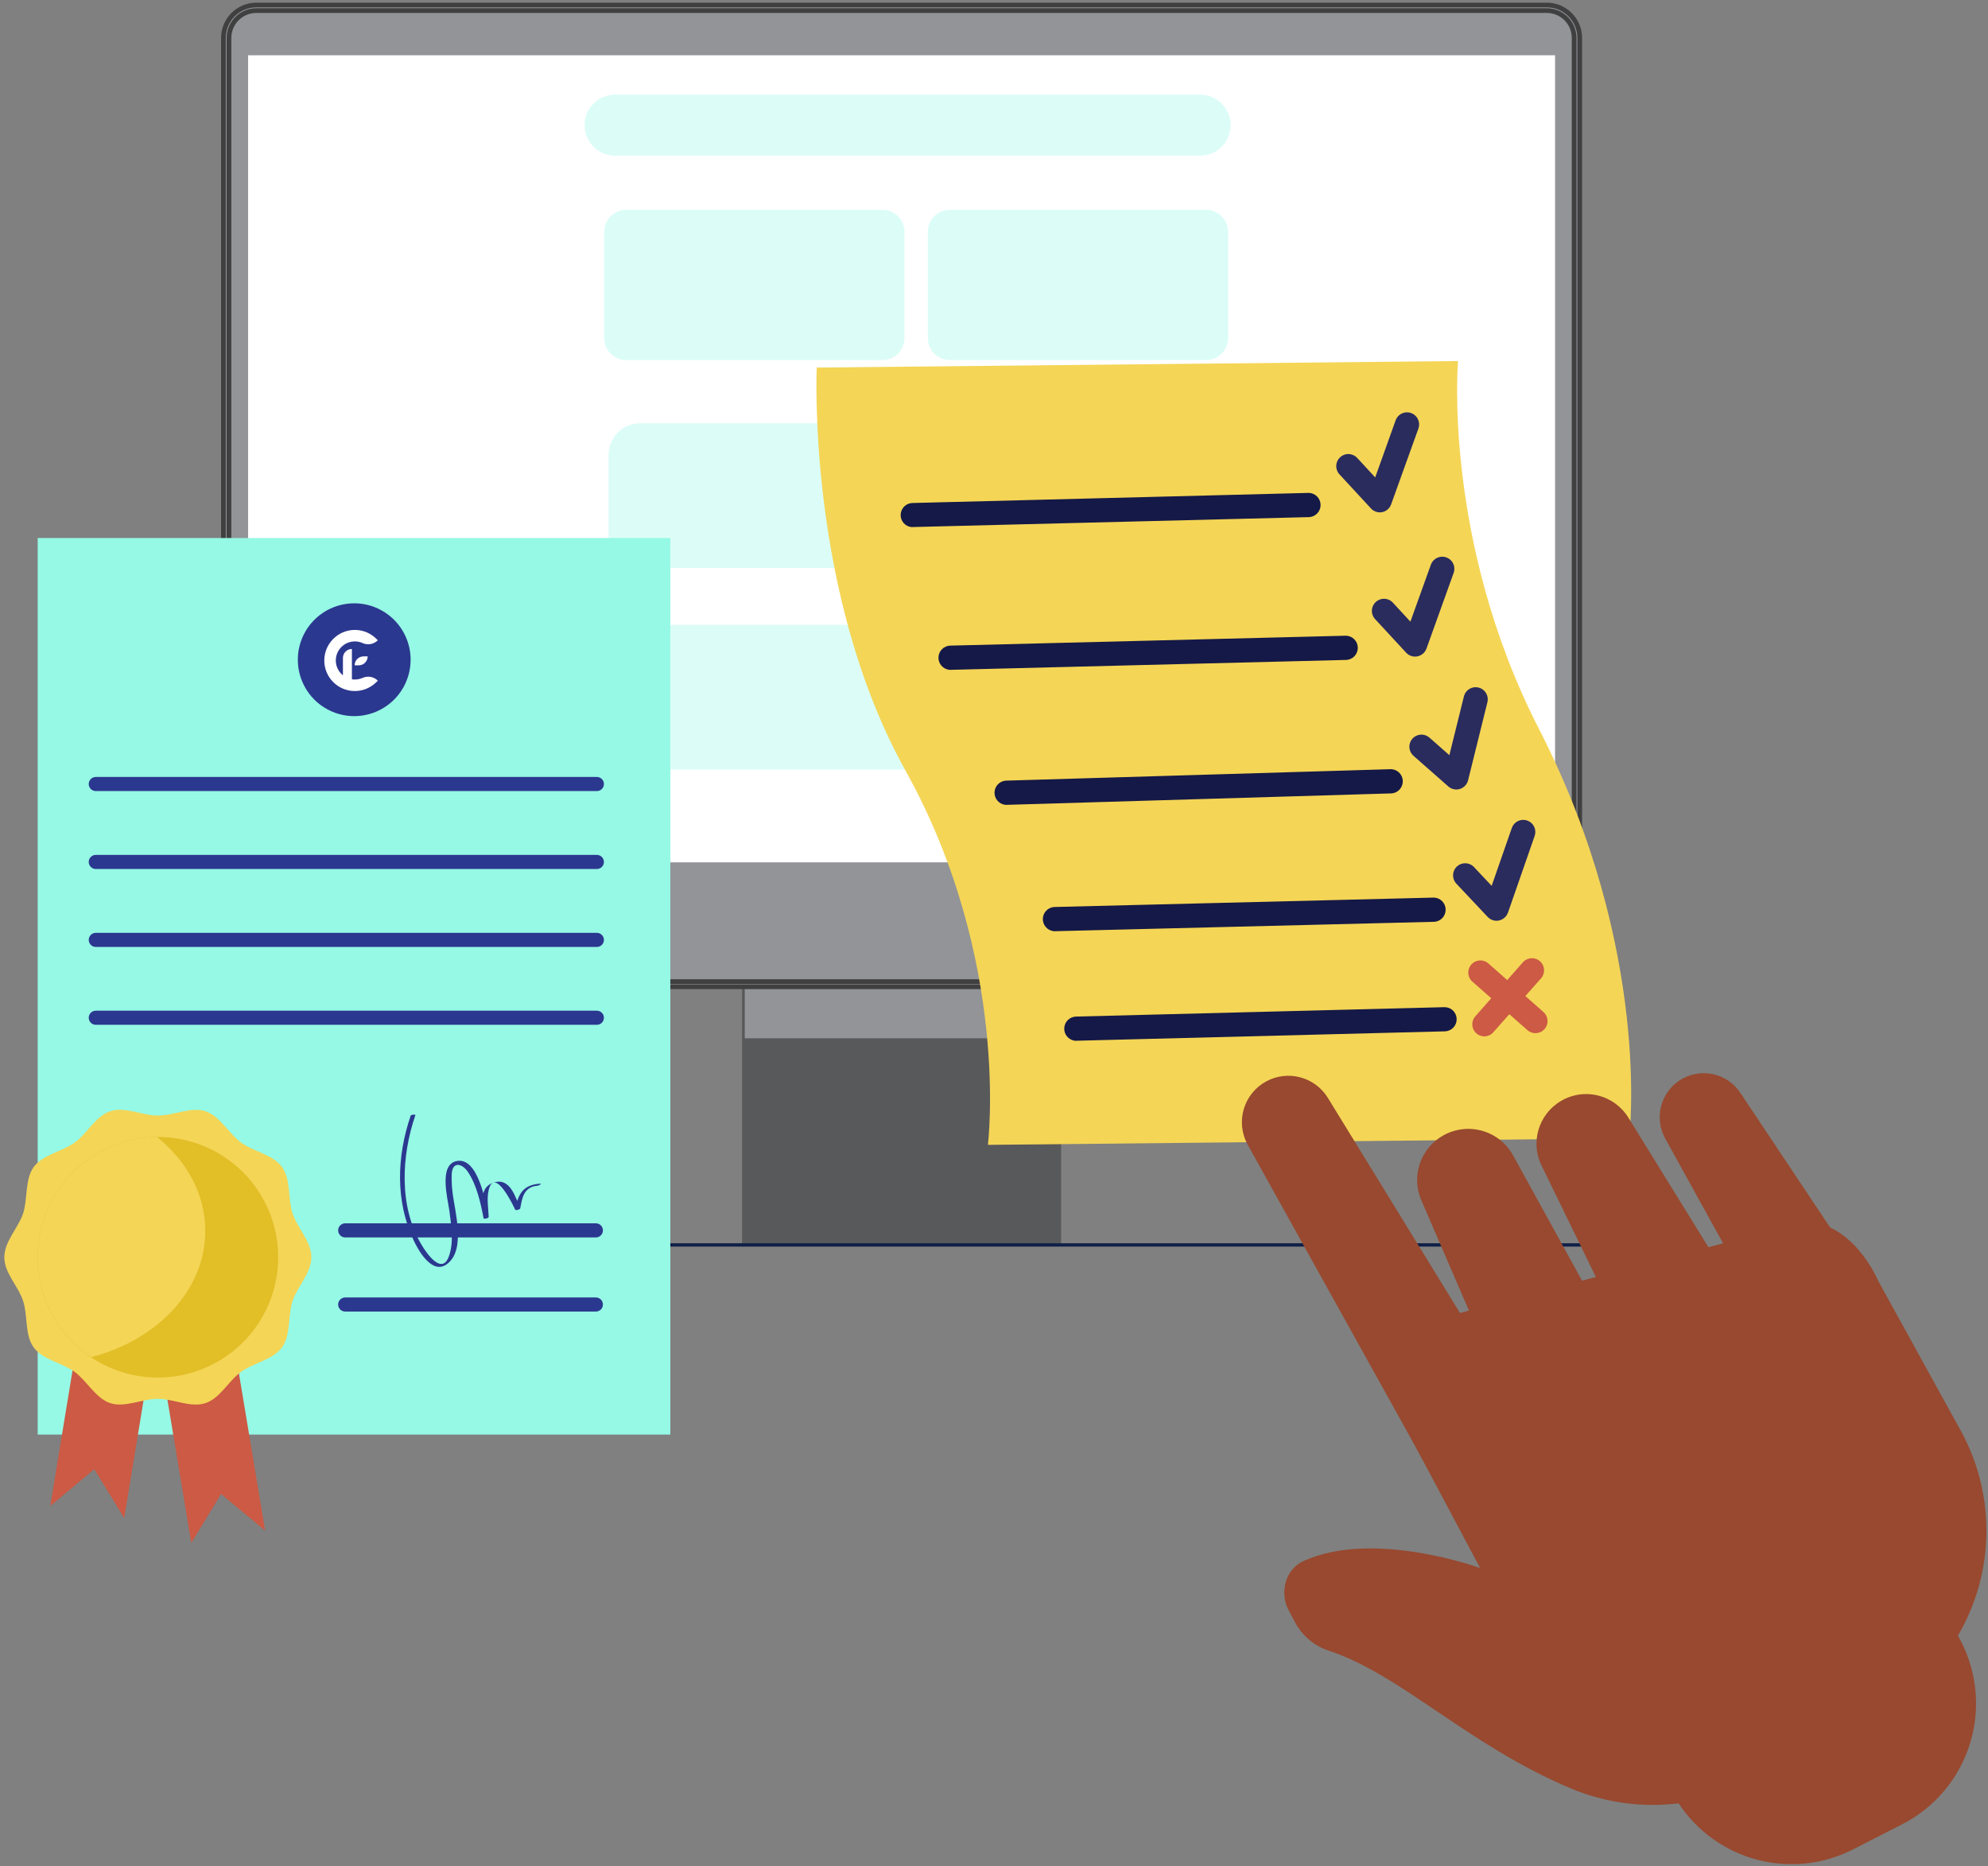 <svg width="423" height="397" viewBox="0 0 423 397" fill="none" xmlns="http://www.w3.org/2000/svg">
    <rect x="0" y="0" width="423" height="397" fill="#808080" stroke="none"/>
    <g clip-path="url(#clip0_2739_44079)">
    <path d="M225.2 188.83H158.47V264H225.2V188.83Z" fill="#58595B"/>
    <path d="M225.77 264.58H157.89V188.26H225.77V264.58ZM159 263.43H224.58V189.43H159V263.43Z" fill="#58595B"/>
    <path d="M225.2 188.83H158.47V220.87H225.2V188.83Z" fill="#929497"/>
    <path d="M329.63 1.68H54.03C50.777 1.68 48.14 4.317 48.14 7.57V203.45C48.14 206.703 50.777 209.34 54.03 209.34H329.63C332.883 209.34 335.52 206.703 335.52 203.45V7.57C335.52 4.317 332.883 1.68 329.63 1.68Z" fill="#929497" stroke="#404041" stroke-miterlimit="10"/>
    <path d="M329.13 209.91H54.54C52.684 209.91 50.903 209.173 49.59 207.86C48.278 206.547 47.54 204.767 47.54 202.91V8.07C47.54 6.214 48.278 4.433 49.59 3.121C50.903 1.808 52.684 1.07 54.54 1.07H329.13C330.987 1.07 332.767 1.808 334.08 3.121C335.393 4.433 336.13 6.214 336.13 8.07V203C336.106 204.841 335.358 206.599 334.048 207.892C332.738 209.185 330.971 209.91 329.13 209.91ZM54.54 2.25C52.997 2.253 51.519 2.867 50.428 3.958C49.337 5.049 48.723 6.528 48.72 8.07V203C48.723 204.542 49.337 206.02 50.428 207.109C51.519 208.198 52.998 208.81 54.54 208.81H329.13C330.67 208.808 332.146 208.195 333.235 207.106C334.324 206.017 334.937 204.54 334.94 203V8.07C334.94 6.528 334.328 5.05 333.239 3.958C332.15 2.867 330.672 2.253 329.13 2.25H54.54Z" fill="#929497" stroke="#404041" stroke-miterlimit="10"/>
    <path d="M330.3 12.33H53.36V182.87H330.3V12.33Z" fill="white"/>
    <path d="M330.88 183.44H52.79V11.76H330.88V183.44ZM53.94 182.29H329.73V12.91H53.94V182.29Z" fill="white"/>
    <path d="M255.35 20.131H130.88C127.296 20.131 124.39 23.037 124.39 26.621V26.631C124.39 30.215 127.296 33.121 130.88 33.121H255.35C258.934 33.121 261.84 30.215 261.84 26.631V26.621C261.84 23.037 258.934 20.131 255.35 20.131Z" fill="#DCFDF7"/>
    <path d="M187.79 44.641H133.22C130.646 44.641 128.56 46.727 128.56 49.301V71.931C128.56 74.504 130.646 76.591 133.22 76.591H187.79C190.364 76.591 192.45 74.504 192.45 71.931V49.301C192.45 46.727 190.364 44.641 187.79 44.641Z" fill="#DCFDF7"/>
    <path d="M256.65 44.641H202.08C199.506 44.641 197.42 46.727 197.42 49.301V71.931C197.42 74.504 199.506 76.591 202.08 76.591H256.65C259.224 76.591 261.31 74.504 261.31 71.931V49.301C261.31 46.727 259.224 44.641 256.65 44.641Z" fill="#DCFDF7"/>
    <path d="M259.33 90.051H136.17C132.481 90.051 129.49 93.041 129.49 96.731V114.151C129.49 117.84 132.481 120.831 136.17 120.831H259.33C263.019 120.831 266.01 117.84 266.01 114.151V96.731C266.01 93.041 263.019 90.051 259.33 90.051Z" fill="#DCFDF7"/>
    <path d="M259.6 132.91H136.44C132.751 132.91 129.76 135.901 129.76 139.59V157.01C129.76 160.699 132.751 163.69 136.44 163.69H259.6C263.289 163.69 266.28 160.699 266.28 157.01V139.59C266.28 135.901 263.289 132.91 259.6 132.91Z" fill="#DCFDF7"/>
    <path d="M346.29 264.471H50.72V265.181H346.29V264.471Z" fill="#102048"/>
    <path d="M210.2 243.541L346.65 242.151C346.65 242.151 351.65 202.151 327.46 155.071C306.94 115.071 310.23 76.801 310.23 76.801L173.78 78.191C173.78 78.191 171.57 126.001 192.66 163.901C215.11 204.271 210.2 243.541 210.2 243.541Z" fill="#F4D556"/>
    <path d="M326.4 219.76C326.946 219.827 327.5 219.717 327.979 219.446C328.458 219.175 328.837 218.758 329.061 218.255C329.285 217.752 329.342 217.191 329.223 216.654C329.104 216.116 328.815 215.631 328.4 215.27L316.82 205.06C316.571 204.812 316.273 204.617 315.946 204.487C315.619 204.358 315.268 204.297 314.917 204.308C314.565 204.319 314.219 204.402 313.9 204.552C313.582 204.701 313.297 204.915 313.064 205.178C312.831 205.442 312.655 205.751 312.545 206.086C312.436 206.42 312.396 206.774 312.429 207.124C312.461 207.475 312.565 207.815 312.734 208.124C312.902 208.432 313.133 208.704 313.41 208.92L325 219.14C325.395 219.48 325.883 219.696 326.4 219.76Z" fill="#CC5A44"/>
    <path d="M315.5 220.44C315.914 220.492 316.335 220.442 316.726 220.293C317.116 220.145 317.464 219.904 317.74 219.59L328 208C328.405 207.481 328.597 206.827 328.535 206.171C328.474 205.516 328.164 204.908 327.67 204.474C327.175 204.039 326.533 203.81 325.875 203.834C325.217 203.857 324.592 204.131 324.13 204.6L313.92 216.19C313.607 216.54 313.396 216.97 313.311 217.431C313.226 217.893 313.269 218.369 313.436 218.808C313.604 219.247 313.888 219.631 314.259 219.919C314.63 220.207 315.073 220.387 315.54 220.44H315.5Z" fill="#CC5A44"/>
    <path d="M319.7 195.52C319.472 195.659 319.222 195.757 318.96 195.81C318.528 195.902 318.079 195.881 317.657 195.75C317.235 195.619 316.854 195.381 316.55 195.06L309.77 187.86C309.35 187.355 309.139 186.709 309.179 186.054C309.22 185.398 309.508 184.783 309.986 184.333C310.464 183.883 311.096 183.632 311.753 183.631C312.409 183.631 313.041 183.881 313.52 184.33L317.39 188.44L321.68 176.13C321.791 175.811 321.964 175.517 322.188 175.264C322.413 175.012 322.685 174.806 322.989 174.659C323.293 174.512 323.623 174.426 323.961 174.407C324.298 174.387 324.636 174.434 324.955 174.545C325.274 174.656 325.568 174.829 325.821 175.053C326.073 175.278 326.279 175.55 326.426 175.854C326.573 176.158 326.659 176.489 326.678 176.826C326.698 177.163 326.651 177.501 326.54 177.82L320.86 194.14C320.651 194.724 320.239 195.214 319.7 195.52Z" fill="#2A2C5E"/>
    <path d="M311.35 167.48C311.131 167.63 310.892 167.748 310.64 167.83C310.218 167.962 309.768 167.983 309.335 167.891C308.902 167.798 308.501 167.594 308.17 167.3L300.75 160.77C300.497 160.546 300.29 160.275 300.141 159.972C299.992 159.669 299.905 159.339 299.883 159.002C299.862 158.665 299.907 158.327 300.016 158.008C300.126 157.688 300.297 157.393 300.52 157.14C300.743 156.886 301.014 156.679 301.317 156.53C301.621 156.382 301.95 156.294 302.287 156.273C302.624 156.251 302.962 156.297 303.282 156.406C303.602 156.515 303.897 156.686 304.15 156.91L308.39 160.64L311.52 148C311.715 147.371 312.143 146.84 312.717 146.516C313.29 146.193 313.966 146.101 314.605 146.259C315.245 146.418 315.799 146.815 316.155 147.369C316.511 147.923 316.641 148.592 316.52 149.24L312.37 166C312.218 166.599 311.856 167.125 311.35 167.48Z" fill="#2A2C5E"/>
    <path d="M302.35 139.341C302.117 139.475 301.864 139.57 301.6 139.621C301.168 139.709 300.72 139.685 300.299 139.55C299.879 139.415 299.5 139.174 299.2 138.851L292.49 131.591C292.071 131.082 291.862 130.433 291.906 129.776C291.95 129.119 292.244 128.503 292.727 128.056C293.211 127.608 293.847 127.363 294.506 127.369C295.164 127.376 295.796 127.634 296.27 128.091L300.1 132.241L304.5 120.001C304.756 119.392 305.235 118.904 305.84 118.638C306.445 118.372 307.128 118.348 307.75 118.571C308.372 118.795 308.884 119.247 309.182 119.837C309.479 120.427 309.54 121.108 309.35 121.741L303.51 138.001C303.294 138.571 302.883 139.046 302.35 139.341Z" fill="#2A2C5E"/>
    <path d="M294.86 108.66C294.63 108.792 294.38 108.887 294.12 108.94C293.685 109.029 293.235 109.004 292.812 108.867C292.39 108.731 292.01 108.487 291.71 108.16L285 100.9C284.537 100.398 284.292 99.734 284.32 99.052C284.347 98.371 284.644 97.728 285.145 97.265C285.646 96.802 286.311 96.557 286.993 96.584C287.674 96.612 288.317 96.908 288.78 97.41L292.61 101.56L297 89.29C297.256 88.681 297.735 88.193 298.34 87.927C298.945 87.661 299.628 87.638 300.25 87.861C300.872 88.084 301.384 88.537 301.682 89.126C301.979 89.716 302.04 90.397 301.85 91.03L296 107.29C295.797 107.869 295.392 108.355 294.86 108.66Z" fill="#2A2C5E"/>
    <path d="M194 112.11C194.123 112.12 194.247 112.12 194.37 112.11L278.62 110C279.276 109.946 279.887 109.644 280.328 109.155C280.769 108.666 281.006 108.026 280.99 107.368C280.975 106.71 280.709 106.082 280.246 105.614C279.783 105.146 279.158 104.872 278.5 104.85L194.22 107C193.557 106.996 192.918 107.249 192.437 107.706C191.956 108.162 191.67 108.787 191.639 109.449C191.608 110.112 191.834 110.761 192.271 111.26C192.707 111.76 193.319 112.071 193.98 112.13L194 112.11Z" fill="#151947"/>
    <path d="M201.89 142.49C202.016 142.501 202.144 142.501 202.27 142.49L286.54 140.38C287.197 140.326 287.808 140.023 288.248 139.533C288.688 139.043 288.924 138.403 288.907 137.744C288.891 137.085 288.623 136.458 288.158 135.991C287.694 135.523 287.069 135.251 286.41 135.23L202.14 137.34C201.499 137.371 200.893 137.639 200.439 138.092C199.986 138.545 199.717 139.151 199.686 139.792C199.655 140.433 199.863 141.062 200.271 141.557C200.678 142.052 201.255 142.378 201.89 142.47V142.49Z" fill="#151947"/>
    <path d="M213.82 171.21H214.21L295.83 168.78C296.181 168.789 296.529 168.727 296.855 168.597C297.181 168.466 297.476 168.271 297.724 168.023C297.972 167.774 298.166 167.478 298.295 167.152C298.425 166.826 298.486 166.477 298.476 166.126C298.466 165.775 298.384 165.431 298.236 165.112C298.088 164.794 297.877 164.51 297.615 164.276C297.353 164.043 297.047 163.865 296.714 163.754C296.381 163.643 296.03 163.601 295.68 163.63L214.05 166.06C213.41 166.094 212.806 166.365 212.355 166.82C211.905 167.275 211.639 167.881 211.61 168.521C211.582 169.161 211.792 169.788 212.2 170.282C212.609 170.775 213.186 171.099 213.82 171.19V171.21Z" fill="#151947"/>
    <path d="M224.1 198.089C224.226 198.1 224.354 198.1 224.48 198.089L305.23 196.089C305.886 196.036 306.497 195.734 306.938 195.245C307.379 194.755 307.616 194.116 307.6 193.458C307.585 192.8 307.319 192.172 306.856 191.704C306.393 191.236 305.768 190.962 305.11 190.939L224.35 192.939C223.709 192.97 223.103 193.238 222.649 193.691C222.196 194.144 221.927 194.75 221.896 195.391C221.865 196.031 222.073 196.661 222.481 197.156C222.888 197.651 223.465 197.977 224.1 198.069V198.089Z" fill="#151947"/>
    <path d="M228.65 221.391C228.776 221.401 228.904 221.401 229.03 221.391L307.44 219.391C307.778 219.382 308.11 219.307 308.419 219.17C308.727 219.033 309.006 218.837 309.238 218.592C309.471 218.347 309.653 218.059 309.774 217.744C309.896 217.429 309.954 217.093 309.945 216.756C309.936 216.418 309.862 216.086 309.724 215.777C309.587 215.469 309.391 215.19 309.146 214.958C308.902 214.725 308.614 214.543 308.298 214.422C307.983 214.3 307.647 214.242 307.31 214.251L228.9 216.251C228.259 216.281 227.653 216.549 227.199 217.003C226.746 217.456 226.477 218.062 226.446 218.702C226.415 219.343 226.623 219.972 227.031 220.467C227.438 220.962 228.015 221.288 228.65 221.381V221.391Z" fill="#151947"/>
    <path d="M142.63 114.449H8.02V305.169H142.63V114.449Z" fill="#95F9E5"/>
    <path d="M26.43 322.93L20.06 312.54L10.7 320.35L20.33 261.73L36.05 264.32L26.43 322.93Z" fill="#CC5A44"/>
    <path d="M30.94 269.62L40.7 328.21L47.04 317.81L56.41 325.6L46.65 267L30.94 269.62Z" fill="#CC5A44"/>
    <path d="M66.25 267.44C66.25 270.83 63.25 273.7 62.25 276.75C61.25 279.8 61.92 283.99 60 286.63C58.08 289.27 54 289.88 51.3 291.82C48.6 293.76 46.84 297.47 43.68 298.49C40.52 299.51 36.97 297.57 33.59 297.57C30.21 297.57 26.59 299.49 23.49 298.49C20.39 297.49 18.49 293.74 15.87 291.82C13.25 289.9 9.11 289.29 7.17 286.63C5.23 283.97 5.95 279.92 4.92 276.75C3.89 273.58 0.92 270.83 0.92 267.44C0.92 264.05 3.92 261.18 4.92 258.12C5.92 255.06 5.26 250.88 7.17 248.25C9.08 245.62 13.17 244.99 15.87 243.06C18.57 241.13 20.33 237.41 23.49 236.38C26.65 235.35 30.2 237.3 33.59 237.3C36.98 237.3 40.59 235.39 43.68 236.38C46.77 237.37 48.68 241.14 51.3 243.06C53.92 244.98 58.06 245.59 60 248.25C61.94 250.91 61.22 254.96 62.25 258.12C63.28 261.28 66.25 264.05 66.25 267.44Z" fill="#F4D556"/>
    <path d="M59.19 267.439C59.192 272.501 57.693 277.45 54.882 281.66C52.07 285.87 48.074 289.151 43.398 291.09C38.721 293.028 33.575 293.535 28.61 292.548C23.645 291.561 19.085 289.124 15.505 285.544C11.926 281.965 9.488 277.404 8.501 272.439C7.514 267.474 8.022 262.328 9.96 257.652C11.898 252.976 15.179 248.979 19.389 246.168C23.599 243.357 28.548 241.857 33.61 241.859C40.394 241.859 46.901 244.554 51.698 249.352C56.495 254.149 59.19 260.655 59.19 267.439Z" fill="#E2BE27"/>
    <path d="M33.38 241.86C27.913 241.908 22.605 243.706 18.234 246.991C13.864 250.276 10.661 254.875 9.095 260.113C7.529 265.352 7.683 270.954 9.534 276.099C11.385 281.244 14.836 285.66 19.38 288.7C33.47 285.09 43.68 274.43 43.68 261.84C43.68 254.03 39.75 246.96 33.39 241.84" fill="#F4D556"/>
    <path d="M127 168.279H20.38C19.982 168.279 19.601 168.121 19.319 167.84C19.038 167.559 18.88 167.177 18.88 166.779C18.88 166.381 19.038 166 19.319 165.719C19.601 165.437 19.982 165.279 20.38 165.279H127C127.398 165.279 127.779 165.437 128.061 165.719C128.342 166 128.5 166.381 128.5 166.779C128.5 167.177 128.342 167.559 128.061 167.84C127.779 168.121 127.398 168.279 127 168.279Z" fill="#2B388F"/>
    <path d="M127 184.859H20.38C19.982 184.859 19.601 184.701 19.319 184.42C19.038 184.139 18.88 183.757 18.88 183.359C18.88 182.962 19.038 182.58 19.319 182.299C19.601 182.017 19.982 181.859 20.38 181.859H127C127.398 181.859 127.779 182.017 128.061 182.299C128.342 182.58 128.5 182.962 128.5 183.359C128.5 183.757 128.342 184.139 128.061 184.42C127.779 184.701 127.398 184.859 127 184.859Z" fill="#2B388F"/>
    <path d="M127 201.439H20.38C19.982 201.439 19.601 201.281 19.319 201C19.038 200.719 18.88 200.337 18.88 199.939C18.88 199.542 19.038 199.16 19.319 198.879C19.601 198.597 19.982 198.439 20.38 198.439H127C127.398 198.439 127.779 198.597 128.061 198.879C128.342 199.16 128.5 199.542 128.5 199.939C128.5 200.337 128.342 200.719 128.061 201C127.779 201.281 127.398 201.439 127 201.439Z" fill="#2B388F"/>
    <path d="M127 218H20.38C19.982 218 19.601 217.842 19.319 217.561C19.038 217.279 18.88 216.898 18.88 216.5C18.88 216.102 19.038 215.721 19.319 215.439C19.601 215.158 19.982 215 20.38 215H127C127.398 215 127.779 215.158 128.061 215.439C128.342 215.721 128.5 216.102 128.5 216.5C128.5 216.898 128.342 217.279 128.061 217.561C127.779 217.842 127.398 218 127 218Z" fill="#2B388F"/>
    <path d="M126.79 263.23H73.45C73.052 263.23 72.671 263.072 72.389 262.791C72.108 262.51 71.95 262.128 71.95 261.73C71.95 261.333 72.108 260.951 72.389 260.67C72.671 260.388 73.052 260.23 73.45 260.23H126.79C127.188 260.23 127.569 260.388 127.851 260.67C128.132 260.951 128.29 261.333 128.29 261.73C128.29 262.128 128.132 262.51 127.851 262.791C127.569 263.072 127.188 263.23 126.79 263.23Z" fill="#2B388F"/>
    <path d="M126.79 279H73.45C73.052 279 72.671 278.842 72.389 278.561C72.108 278.279 71.95 277.898 71.95 277.5C71.95 277.102 72.108 276.721 72.389 276.439C72.671 276.158 73.052 276 73.45 276H126.79C127.188 276 127.569 276.158 127.851 276.439C128.132 276.721 128.29 277.102 128.29 277.5C128.29 277.898 128.132 278.279 127.851 278.561C127.569 278.842 127.188 279 126.79 279Z" fill="#2B388F"/>
    <path d="M87.36 237.399C84.43 246.009 84.1 255.449 88 263.819C89 265.989 91.9 271.129 95 268.979C99.27 265.979 96.73 257.649 96.27 253.499C96.12 252.249 96.07 250.988 96.12 249.729C96.27 246.999 98.33 247.459 99.58 249.319C101.44 252.119 102.27 255.889 102.9 259.149C102.95 259.389 103.99 259.149 103.98 258.859C103.91 256.929 103.54 255.049 103.98 253.139C105.26 248.039 109.34 256.699 109.61 257.309C109.72 257.549 110.61 257.309 110.69 257.069C111.09 254.939 111.4 252.489 114.33 252.239C114.62 252.239 115.51 251.739 114.8 251.799C111.37 252.079 110.25 253.899 109.62 257.259L110.7 257.019C109.7 254.799 108.63 250.639 105.33 251.479C101.72 252.389 102.77 256.239 102.87 259.149L103.95 258.859C103.38 255.909 101.78 246.169 97.24 246.969C93.24 247.669 95.3 255.089 95.61 257.529C96.01 260.649 96.61 264.099 95.55 267.139C94.09 271.459 90.75 266.569 89.72 264.839C84.83 256.629 85.41 245.919 88.38 237.219C88.45 236.999 87.38 237.119 87.31 237.399H87.36Z" fill="#2B388F"/>
    <path d="M87.37 140.34C87.37 142.713 86.666 145.033 85.348 147.007C84.029 148.98 82.155 150.518 79.962 151.426C77.769 152.335 75.357 152.572 73.029 152.109C70.701 151.646 68.563 150.503 66.885 148.825C65.207 147.147 64.064 145.009 63.601 142.681C63.138 140.353 63.375 137.94 64.284 135.748C65.192 133.555 66.73 131.681 68.703 130.362C70.677 129.044 72.997 128.34 75.37 128.34C78.553 128.34 81.605 129.604 83.855 131.855C86.106 134.105 87.37 137.157 87.37 140.34Z" fill="#2B388F"/>
    <path d="M80.397 144.795C79.981 144.379 79.447 144.1 78.868 143.995C78.289 143.89 77.692 143.963 77.155 144.205C76.44 144.522 75.649 144.627 74.876 144.508V138.053C74.37 138.053 73.884 138.254 73.526 138.612C73.168 138.97 72.968 139.456 72.968 139.962V143.662C72.312 143.138 71.836 142.422 71.604 141.615C71.373 140.808 71.397 139.949 71.675 139.156C71.953 138.364 72.469 137.677 73.153 137.191C73.838 136.705 74.656 136.443 75.496 136.443C76.064 136.441 76.626 136.561 77.145 136.794C77.682 137.036 78.279 137.109 78.858 137.003C79.437 136.898 79.97 136.619 80.387 136.204L80.091 135.907C78.962 134.775 77.456 134.099 75.86 134.01C74.264 133.921 72.692 134.424 71.445 135.424C70.683 136.031 70.069 136.801 69.645 137.677C69.222 138.554 69.002 139.515 69 140.488C68.996 141.344 69.162 142.193 69.489 142.984C69.815 143.775 70.296 144.493 70.902 145.097C71.073 145.268 71.253 145.429 71.441 145.581C72.689 146.577 74.261 147.079 75.856 146.99C77.45 146.901 78.956 146.228 80.087 145.099L80.397 144.795Z" fill="white"/>
    <path d="M75.451 141.533H76.328C76.833 141.533 77.318 141.332 77.675 140.975C78.033 140.618 78.234 140.133 78.236 139.628H77.359C77.109 139.627 76.861 139.676 76.63 139.772C76.398 139.868 76.188 140.008 76.011 140.185C75.834 140.362 75.693 140.572 75.597 140.803C75.501 141.034 75.452 141.282 75.451 141.533Z" fill="white"/>
    <path d="M269.49 229.999C271.708 228.818 274.294 228.528 276.719 229.188C279.144 229.848 281.226 231.407 282.54 233.549L323.7 300.549L304.32 313.379L265.44 243.439C264.817 242.292 264.428 241.033 264.295 239.735C264.161 238.437 264.287 237.125 264.663 235.875C265.04 234.625 265.66 233.463 266.489 232.454C267.317 231.446 268.337 230.611 269.49 229.999Z" fill="#98492F"/>
    <path d="M307.24 241.451C308.499 240.77 309.88 240.344 311.304 240.198C312.727 240.051 314.166 240.187 315.537 240.598C316.908 241.009 318.185 241.686 319.294 242.59C320.403 243.495 321.323 244.61 322 245.871L346.19 289.791C347.017 291.328 347.533 293.013 347.708 294.749C347.884 296.486 347.715 298.24 347.213 299.911C346.711 301.583 345.884 303.139 344.78 304.491C343.676 305.843 342.317 306.964 340.78 307.791C339.195 308.644 337.452 309.166 335.659 309.325C333.865 309.483 332.058 309.276 330.348 308.715C328.637 308.154 327.058 307.25 325.707 306.06C324.357 304.87 323.262 303.417 322.49 301.791L302.59 255.711C301.387 253.191 301.2 250.306 302.065 247.651C302.931 244.997 304.783 242.777 307.24 241.451Z" fill="#98492F"/>
    <path d="M332.09 234.23C333.28 233.519 334.598 233.049 335.969 232.848C337.34 232.647 338.737 232.718 340.081 233.057C341.425 233.396 342.689 233.996 343.8 234.824C344.912 235.651 345.85 236.69 346.56 237.88L371.08 277.56C371.946 279.013 372.518 280.622 372.762 282.296C373.006 283.97 372.918 285.675 372.503 287.315C372.088 288.955 371.354 290.497 370.343 291.854C369.332 293.21 368.063 294.354 366.61 295.22C365.112 296.12 363.446 296.706 361.714 296.942C359.981 297.177 358.219 297.057 356.535 296.589C354.851 296.122 353.279 295.315 351.917 294.22C350.554 293.125 349.429 291.764 348.61 290.22L328.14 248.22C326.882 245.825 326.59 243.04 327.325 240.437C328.06 237.834 329.765 235.612 332.09 234.23Z" fill="#98492F"/>
    <path d="M357.47 229.759C358.508 229.098 359.666 228.647 360.878 228.433C362.091 228.22 363.333 228.247 364.535 228.513C365.736 228.78 366.874 229.281 367.882 229.987C368.89 230.693 369.749 231.591 370.41 232.629L398.19 274.289C399 275.558 399.552 276.975 399.815 278.457C400.077 279.94 400.045 281.459 399.72 282.929C399.395 284.4 398.783 285.791 397.92 287.025C397.057 288.258 395.96 289.31 394.69 290.119C393.381 290.951 391.916 291.508 390.385 291.757C388.854 292.005 387.289 291.941 385.783 291.567C384.278 291.193 382.864 290.517 381.628 289.581C380.392 288.644 379.358 287.467 378.59 286.119L354.36 242.269C353.182 240.182 352.847 237.722 353.426 235.395C354.004 233.069 355.451 231.052 357.47 229.759Z" fill="#98492F"/>
    <path d="M277.37 332.061C292.3 325.271 314.94 333.561 314.94 333.561L289.09 285.001L381.66 260.511C388.84 258.101 396.19 264.761 399.66 272.511L417.5 304.881C421.039 311.539 422.814 318.994 422.657 326.533C422.499 334.072 420.414 341.445 416.6 347.951C418.555 351.342 419.8 355.096 420.259 358.983C420.719 362.871 420.382 366.811 419.271 370.565C418.16 374.318 416.297 377.807 413.795 380.818C411.294 383.829 408.206 386.3 404.72 388.081L394.27 393.421C387.962 396.633 380.691 397.408 373.847 395.598C367.003 393.789 361.066 389.521 357.17 383.611C349.421 384.568 341.557 383.493 334.35 380.491C312.35 371.271 298.06 356.131 282.64 351.111C279.561 350.072 277.002 347.882 275.5 345.001L274.19 342.531C272.21 338.781 273.47 333.831 277.37 332.061Z" fill="#98492F"/>
    </g>
    <defs>
    <clipPath id="clip0_2739_44079">
    <rect width="423" height="397" fill="white"/>
    </clipPath>
    </defs>
    </svg>

    